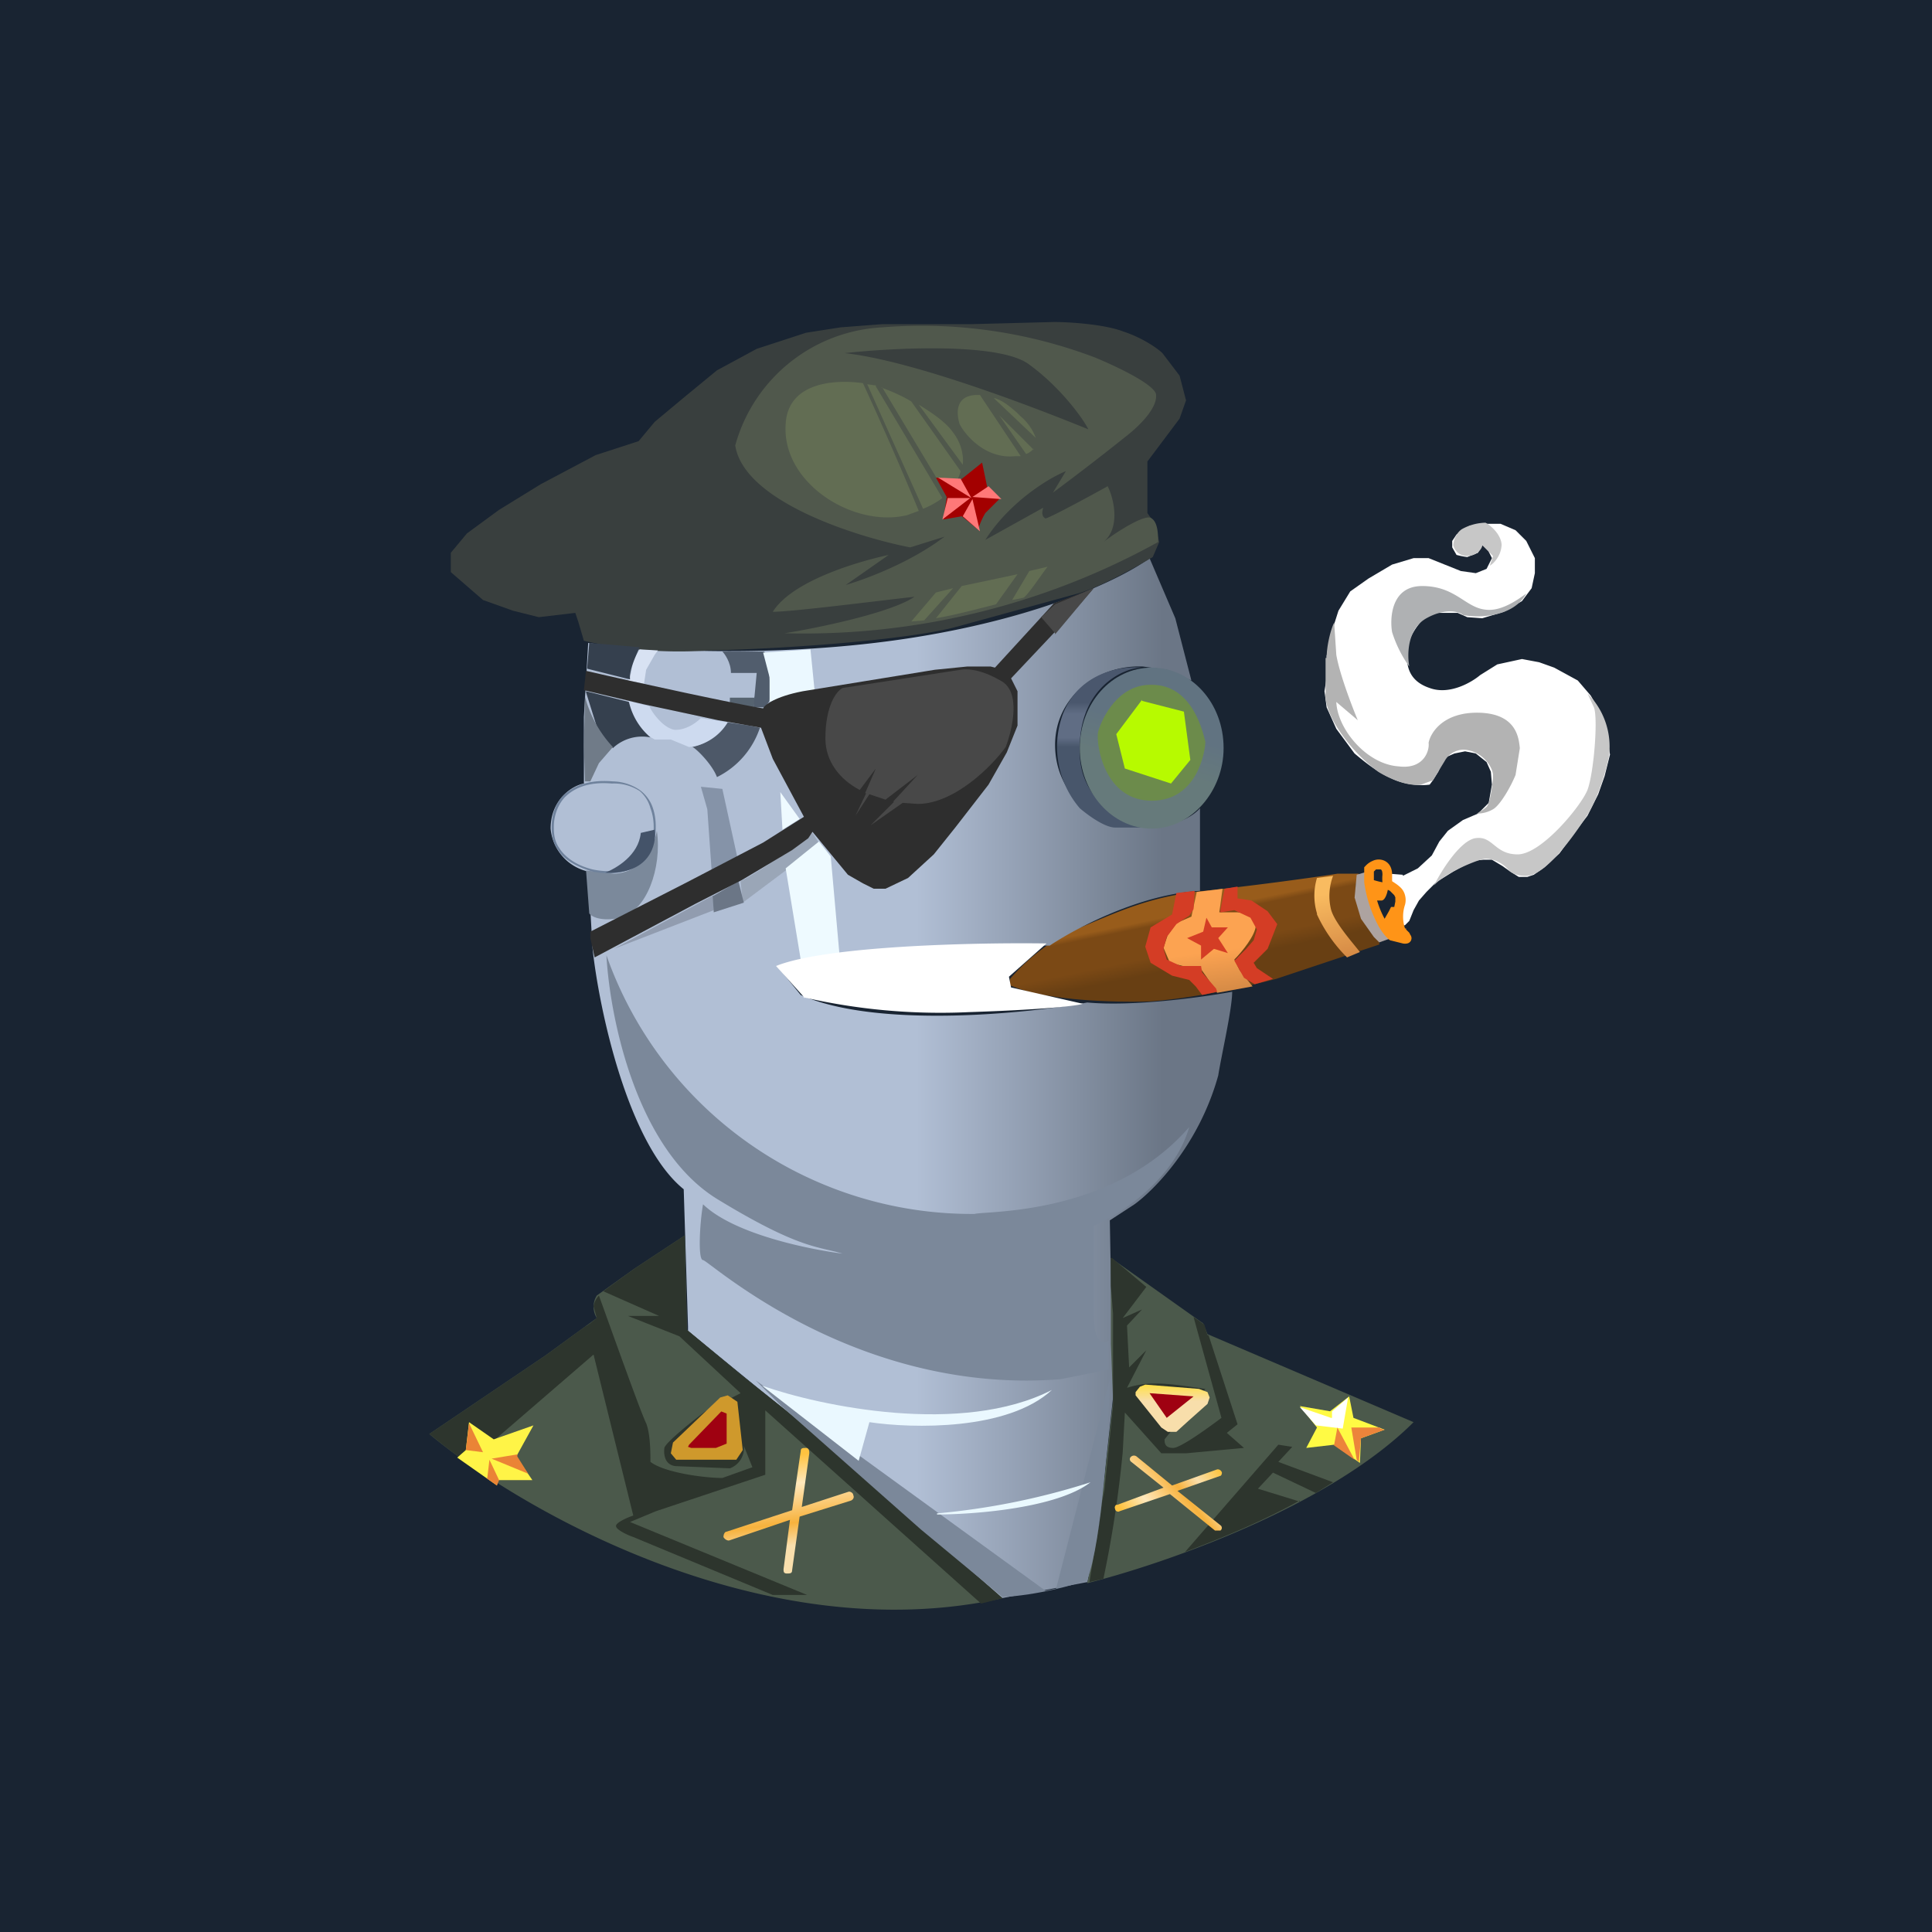 <!-- by TradingView --><svg width="18" height="18" viewBox="0 0 18 18" xmlns="http://www.w3.org/2000/svg"><path fill="#192432" d="M0 0h18v18H0z"/><path d="M10.07 8.64c-.39.15-.64.46-.66.48v.06c.05.02.2.08.38.1.23.04.61.06.92.05.3-.02.76-.1 1.18-.21l.96-.32c0-.01.01-.03-.04-.08a.75.75 0 0 1-.18-.36.5.5 0 0 1 .03-.22h-.2c-.25.04-.85.12-1.24.16-.49.05-.77.18-1.15.34Z" fill="url(#axd5n0cxi)"/><path d="m11.4 8.28-.25.03-.05.23-.14.06-.08.11-.04.12.06.14.16.04.13.02.05.07.1.15.33-.06-.12-.15-.05-.1c.07-.07.2-.23.2-.32-.01-.08-.12-.12-.17-.12h-.17l.03-.22Z" fill="url(#bxd5n0cxi)"/><path d="m10.13 14.74-.8.15-.9-.79-1.2-1.03-.82-.67v-.04l-.04-1.28c-.52-.42-.79-1.68-.85-2.25l-.04-.71a.45.45 0 0 1-.35-.4c0-.27.2-.4.31-.42v-.62l.04-.69c.48.07 1.77.15 3.03-.05 1.26-.2 1.99-.58 2.2-.74l.24.56.15.58-.23-.1-.22-.03c-.43-.02-.82.29-.82.73s.35.66.42.7c.08.06.1.06.46.06.28 0 .43-.12.47-.17v.77c-.56.03-1.16.35-1.4.51h-.93A8.06 8.06 0 0 0 7.24 9l.22.27c.7.31 2.07.18 2.67.07.43.04 1.08-.05 1.35-.1 0 .16-.1.59-.13.78-.18.65-.6 1.07-.78 1.2l-.23.15.03 1.65-.12 1.1-.12.63Z" fill="url(#cxd5n0cxi)"/><path d="M4 13.36c.85.71 3.12 2.02 5.34 1.53l-1.88-1.64-.53-.42-.53-.44-.02-.88-.47.31-.35.25a.2.2 0 0 0 0 .21l-.48.35-1.08.73Zm6.35-1.64v.8l.02.53-.13 1.16-.11.54c.68-.17 2.24-.7 3.04-1.5l-1.92-.82-.04-.1-.86-.61Z" fill="#4B594B"/><path d="m4.36 13.63 1.17-1.01.37 1.5c-.06.02-.17.07-.16.1 0 .03.1.08.16.1l1.3.54h.32l-1.65-.68.24-.1 1.02-.34v-.6l2.01 1.8.2-.05-1.48-1.3-.55-.46-.38-.3-.53-.44-.02-.8v-.08l-.47.31-.29.21.52.23h-.29l.48.19.57.53-.33.17c-.12.09-.37.29-.38.34-.01.07.01.17.12.17l.49.02a.2.2 0 0 0 .13-.21l.08.2-.28.1c-.17 0-.54-.05-.67-.15 0-.08 0-.26-.04-.36-.05-.1-.31-.83-.44-1.19a.2.2 0 0 0-.05.1l.03.11-.05.04a.38.38 0 0 1-.06.04l-.37.27-1.08.73c.1.08.22.18.36.27Zm5.91.35.02-.1.08-.78v-.86l-.02-.26v-.26h.01l.32.27-.22.29.18-.08-.14.15.02.39.16-.16-.18.35a.85.85 0 0 1 .28-.04c.15 0 .36.04.45.05l-.38.47c0 .03 0 .08.08.08.07 0 .33-.19.45-.28l-.26-.94.1.07.03.1h.01l.27.83-.1.08.16.14-.54.05h-.23l-.34-.38-.02.37a10.6 10.6 0 0 1-.18 1.18l-.13.03.05-.31.04-.22.03-.23Zm1.84 0c-.36.2-.73.35-1.07.48l.87-1 .13.02-.13.14.51.19-.16.1-.4-.19-.14.15.39.12Z" fill="#2D352D"/><path d="M6.6 6.06a4 4 0 0 1-1.16-.09l-.05-.17-.03-.09-.34.04-.24-.06-.28-.1-.3-.26v-.18l.15-.18.3-.22.39-.24.51-.27.4-.13.15-.18.3-.25.28-.23.37-.2.46-.15.32-.05.39-.03h.83L9.82 3c.14 0 .47.02.65.09.18.06.32.16.36.2l.16.21.06.23-.06.17-.3.4v.48l.07.1.04.17-.06.14c-.15.09-.49.28-.7.34l-1.13.31c-.4.11-1.45.2-2.3.22Z" fill="#393F3E"/><path d="m10.82 13.3-.24-.3v-.03l.04-.05.05-.02.5.04.08.03.02.05-.02.06-.18.16-.11.1h-.08l-.06-.04Z" fill="url(#dxd5n0cxi)"/><path d="m6.71 13.02-.44.42-.02.1.05.06h.56l.06-.09-.05-.45-.09-.06-.07.02Z" fill="#CF992C"/><path d="m6.72 13.15-.3.31-.01.02.03.01h.23l.1-.04v-.28l-.05-.02Z" fill="#9F0111"/><path d="M7.54 13.53c0-.02-.01-.04-.03-.04-.03 0-.05 0-.05.03l-.08.55-.61.2c-.02 0-.03.03-.03.05.01.02.04.04.06.03l.56-.19-.06.46c0 .02 0 .04.03.04s.05 0 .05-.03l.07-.5.48-.15c.02-.01.03-.03.02-.05 0-.02-.03-.04-.05-.03l-.43.14.07-.5Z" fill="url(#exd5n0cxi)"/><path d="M10.4 14.02a.03.03 0 0 0-.01.04c0 .02.03.03.04.02l.47-.16.42.34h.05a.03.03 0 0 0 0-.05l-.4-.32.4-.14c.01 0 .02-.03.01-.04a.04.04 0 0 0-.04-.02l-.42.15-.33-.27a.04.04 0 0 0-.05 0 .03.03 0 0 0 0 .05l.3.24-.43.16Z" fill="url(#fxd5n0cxi)"/><path d="m11.12 13.01-.41-.03.16.23.25-.2Z" fill="#9F0111"/><path d="M9.09 11.31A3.61 3.61 0 0 1 5.65 8.9c.03.56.27 1.8 1.03 2.27.77.47.94.44 1.17.51-.31-.04-1.01-.18-1.3-.46-.03.17-.05.52 0 .52S7.96 13 9.88 12.85l.45-.09v-.27c-.04.03-.14.04-.14-.24v-.83c.24-.1.75-.43.89-.92-.72.83-1.9.78-2 .81Z" fill="#7B889A"/><path d="m9.74 14.82-2.7-1.96.24.24 1.3 1.15.76.63c.33-.02.66-.11.79-.16.14-.38.2-1.4.21-1.87l-.5 1.95-.1.02Z" fill="#7B889A"/><path d="M8.73 14.1a6.65 6.65 0 0 0 1.43-.29c-.31.24-1.08.3-1.43.3Z" fill="#EAF9FF"/><path d="M9.8 12.95c-.84.43-2.16.15-2.7-.04l.9.7.1-.36c.4.06 1.29.08 1.7-.3Z" fill="#EAF8FF"/><path d="M5.79 8.55c-.19.04-.28-.01-.3-.04l-.03-.4.26.03c.28-.01.38-.28.4-.4.05.35-.1.75-.33.8Z" fill="#7B899B"/><path fill-rule="evenodd" d="M5.26 7.43c-.08.09-.1.2-.1.27 0 .05 0 .13.05.2.05.08.15.16.31.2.33.07.5-.1.54-.2.03-.09.05-.24 0-.37a.32.32 0 0 0-.1-.16.44.44 0 0 0-.26-.07c-.23-.02-.36.05-.44.13Zm.45-.15c-.24-.02-.38.05-.47.14-.08.09-.1.2-.1.28 0 .05 0 .14.06.22.05.08.15.15.32.2.34.07.5-.1.55-.2.04-.1.06-.26.01-.4a.34.34 0 0 0-.12-.16.46.46 0 0 0-.25-.08Z" fill="#6F829C"/><path d="m6.1 7.73-.13.03c-.02.21-.23.33-.33.37.41.02.48-.26.46-.4Z" fill="#445369"/><path d="m6.65 8.34-.93.5.93-.36v-.14Z" fill="#919CAF"/><path d="m6.92 8.41-.02-.2c.2-.1.53-.34.67-.45l.07.11-.72.54Z" fill="#9AA6B7"/><path d="m7.46 8.94-.14-.85.31-.25.11.14.08.9-.36.06ZM7.45 7.63l-.16.1-.02-.35.18.25Z" fill="#EEFAFF"/><path d="m6.73 7.35-.2-.02.06.21.04.57.24-.12-.14-.64Z" fill="#8593A8"/><path d="m6.65 8.5-.01-.15.24-.14.05.2-.28.09Z" fill="#6B7686"/><path d="M7.04 6.5H6.8v.05l.21.04c.02 0 .02-.06.02-.1Z" fill="#566370"/><path d="M6.77 6.73a.49.49 0 0 1-.32.23c.02 0 .18.15.23.28a.79.79 0 0 0 .4-.46l-.1-.02-.2-.03Z" fill="#4D5868"/><path d="M6.81 6.27c0-.1-.06-.18-.08-.2h.39c.05.07.06.34.05.46l-.04.06h-.11l.03-.32H6.8Z" fill="#515D6D"/><path d="m6 6.37-.15-.03.03-.07.02-.12.06-.1.17.01-.03.04-.08.14-.02.13Z" fill="#D8E2F3"/><path d="M6.04 6.85c-.1-.07-.17-.24-.19-.32l.2.05c.03.07.14.21.24.22.11 0 .2-.07.24-.11l.25.04a.48.48 0 0 1-.36.23l-.17-.07H6.1l-.07-.04Z" fill="#CDDAEF"/><path d="m7.55 6.05-.44.03.06.23v.23l.2-.07.22-.03-.04-.4Z" fill="#EBF8FF"/><path d="M8.28 5.17c-.28.06-.9.24-1.08.53.18 0 .96-.1 1.32-.14-.22.15-.9.29-1.21.34a6.82 6.82 0 0 0 3.48-.85c0-.06 0-.18-.06-.22-.05-.05-.32.12-.45.22.16-.13.1-.4.04-.52-.18.1-.55.3-.58.3-.04-.02-.03-.07-.02-.1l-.54.3c.23-.36.6-.58.75-.64l-.12.2a24.44 24.44 0 0 0 .7-.54c.1-.08.28-.25.26-.38-.03-.1-.4-.27-.57-.34a4.55 4.55 0 0 0-1.98-.28 1.5 1.5 0 0 0-1.37 1.1c.08.52 1.12.85 1.63.95L8.8 5c-.33.25-.75.4-.92.45l.4-.28Zm-.41-1.88c.45-.05 1.43-.1 1.71.1s.5.49.56.61c-.49-.2-1.63-.64-2.27-.71Z" fill="#50584C"/><path d="M8.88 4.03c.07.09.1.2.09.3l-.41-.56c.13.08.26.17.32.26Zm-.67-.42c.08.03.18.07.28.13l.46.65a.48.48 0 0 1-.13.22l-.6-1Zm-.05-.01.62 1.04a.74.74 0 0 1-.18.1l-.52-1.16.07.01h.01Zm.29 1.2.11-.04a33.7 33.7 0 0 0-.52-1.19c-.28-.04-.7 0-.72.38-.04.55.63.97 1.13.85Zm.64-1.12h.04l.38.57h-.05c-.28.03-.47-.2-.52-.3-.03-.1-.04-.26.15-.27Zm.54.5a.16.16 0 0 1-.07.05l-.25-.36.32.32Zm-.37-.47.39.37a.47.47 0 0 0-.14-.2l-.04-.04c-.05-.04-.11-.1-.2-.13Zm-.3 1.75.52-.11-.2.28c-.16.04-.38.1-.56.13l.24-.3Zm.63-.14-.16.27.1-.02c.03 0 .16-.2.23-.29l-.17.04Zm-.71.16-.27.3-.12.01.23-.27.16-.04Z" fill="#626D53"/><path d="m9.15 4.31-.2.16-.23-.02.1.18-.03.21.17-.03.15.12.01-.02a.72.72 0 0 1 .06-.13l.13-.13-.11-.1-.05-.24Z" fill="#A30000"/><path d="m8.74 4.45.21.01.1.18-.31-.19Zm.59.2-.12-.12-.15.1.27.02Zm-.55.19.05-.2h.21l-.26.2Zm.28-.19.07.3-.16-.14.09-.16Z" fill="#FF7878"/><path d="m12.4 13.15-.29-.05.16.2-.1.19.26-.03.24.17.01-.23.22-.08-.29-.11-.04-.2-.18.14Z" fill="#FFFA44"/><path d="m12.4 13.21-.29-.1.15.17.25.03.05-.29-.15.13v.06Z" fill="#fff"/><path d="m12.43 13.46.03-.16.16.3-.2-.14ZM12.86 13.3h-.27l.05.3.02.02.02-.22.22-.08-.04-.01Z" fill="#EC843B"/><path d="m4.63 13.84-.37-.26.08-.07.03-.26.23.16.37-.13-.16.29.15.22h-.33v.05Z" fill="#FFF447"/><path d="m4.5 13.53-.16-.02.03-.25.13.27Zm.32.02-.24.04.34.14-.1-.16v-.02Zm-.28.22.02-.17.09.19-.02.05-.1-.07Z" fill="#EA8436"/><path d="m5.49 5.99.47.04c-.03.07-.1.21-.09.3l-.4-.1.02-.24Zm-.03.46.1.32c.06.1.12.17.15.2a.4.4 0 0 1 .35-.1.61.61 0 0 1-.2-.33l-.4-.1Z" fill="#35404E"/><path d="M5.71 6.96a1.1 1.1 0 0 1-.26-.47l-.01.46.01.33h.05l.08-.17.13-.15Z" fill="#707B88"/><path d="M7.11 6.6c-.2-.03-1.18-.24-1.65-.35l-.02.18.55.13.7.15.4.07.11.29.29.54-.38.24-.71.37-.9.46v.06l.04.18.94-.5.43-.22.47-.28.15-.11.04-.06.33.4.14.08.1.05h.11l.21-.1.24-.22.2-.25.31-.4.17-.3.1-.25v-.32l-.06-.12.5-.53.27-.31-.37.14-.55.6-.04-.01h-.22l-.3.03-1.23.2c-.26.05-.36.13-.37.16Z" fill="#2E2E2E"/><path d="M7.69 6.88c0-.3.1-.44.16-.47l1.1-.17c.05-.01.18-.01.37.1.2.1.11.46.05.62-.13.18-.48.53-.82.53l-.14-.01-.3.21.22-.22h-.01l.23-.25-.3.23-.15-.05-.13.2.1-.21h-.01l.1-.23-.15.2c-.19-.1-.32-.27-.32-.48ZM9.83 5.9l-.13-.15.13-.12.36-.15-.36.43Z" fill="#484848"/><path d="m11.37 8.48.04-.2.12-.02v.11l.13.02.15.1.09.12-.09.23-.13.13.03.05.15.1-.17.05-.1-.06-.09-.16a.3.3 0 0 0 .04-.04l.07-.07.07-.08.03-.1-.06-.11-.15-.07-.13.02v-.02Zm-.45.04.04-.2.17-.02-.01.17-.04.06-.12.08-.09.12-.03.11.03.1L11 9h.19l.01.06.13.15.01.03-.14.03-.06-.08-.06-.06-.16-.04-.2-.12-.05-.15.05-.18.2-.12Zm.32.03.05.09h.15l-.09.1.09.14-.13-.04-.12.1v-.13l-.13-.07.15-.06.03-.13Z" fill="#D43D25"/><path d="M12.27 8.51a.57.57 0 0 1 0-.33l.15-.02a.53.53 0 0 0-.02.31c.03.12.2.31.27.4l-.12.05a1.38 1.38 0 0 1-.28-.4Z" fill="url(#gxd5n0cxi)"/><path d="m12.62 8.37.02-.22.1-.03v.21l.07.2.18.2-.14.05-.05-.05-.12-.17-.06-.2Z" fill="#ADA3A0"/><path d="m13.07 8.15-.13-.01c0 .01 0 .06.04.1.03.03.05.09.05.11l-.01.2c.02.03.06.08.07.07l.04-.04.04-.1.05-.09.07-.08.09-.09.16-.1.18-.1.1-.01h.08l.1.06.07.05.08.05h.08l.06-.02.1-.07.14-.13.13-.18.13-.17.1-.2.06-.17.05-.2-.03-.18-.05-.2-.1-.17-.12-.14-.22-.12-.14-.05-.16-.03-.23.05-.16.1c-.07.06-.28.19-.47.12-.24-.08-.22-.28-.2-.4.02-.1.1-.2.13-.23l.1-.07h.23l.09.04.14.01.2-.06.17-.1.09-.12.03-.14V5.2l-.08-.16-.1-.1-.14-.06h-.16l-.13.02-.12.08-.04.06v.06l.04.07a.8.8 0 0 0 .1.02l.1-.04.04-.07.04.02.05.1-.05.1-.1.04-.14-.02-.3-.12h-.14l-.2.06-.22.13-.17.12-.11.18-.07.22-.04.2v.2l-.02.13.02.15.09.2.17.23c.06.05.2.17.34.23.14.07.3.07.36.06l.03-.04.05-.08.06-.13.09-.04.1-.02.1.02.1.08.04.09.01.12-.03.17-.1.1-.14.06-.14.1-.08.1-.07.13-.13.12-.14.07Z" fill="#fff"/><path d="M12.36 6.13c0-.12.04-.27.07-.33l.02.3c.03.18.15.49.2.61l-.2-.17c.01.25.28.58.58.6.23.03.29-.14.28-.22.02-.1.14-.28.45-.28.38 0 .39.25.4.33l-.04.25c-.04.1-.14.28-.21.32a.3.3 0 0 1-.15.04c.03-.02.1-.06.1-.08.02-.02.05-.2.05-.28 0-.06-.08-.2-.23-.23a.2.2 0 0 0-.22.1l-.11.18-.11.04c-.14.02-.32-.07-.4-.12a1.53 1.53 0 0 1-.34-.35c-.13-.18-.16-.33-.15-.38v-.33Z" fill="#B3B3B3"/><path d="M13.67 5.18a.13.13 0 0 1-.13-.1c0-.03.02-.11.08-.15a.47.47 0 0 1 .22-.06c.04.02.14.1.15.2 0 .1-.07.18-.11.2l.03-.09-.1-.1c0 .03-.05.1-.14.1Z" fill="#C7C7C7"/><path d="M13.84 5.68c.15.02.31-.1.38-.15-.12.22-.44.23-.59.2-.03-.03-.16-.07-.34.03-.18.1-.18.34-.16.45a1.13 1.13 0 0 1-.16-.32c-.02-.11-.02-.43.28-.43.31 0 .4.2.59.22Z" fill="#AFB1B3"/><path d="M13.74 7.81c-.14.03-.31.3-.38.44.1-.12.43-.25.48-.25.06 0 .15.03.21.1.05.06.14.06.17.06.18 0 .45-.38.57-.57.04-.06.14-.26.2-.54a.7.7 0 0 0-.2-.59l.06.13c.04.1 0 .61-.06.77-.06.15-.43.6-.65.6-.22 0-.23-.18-.4-.15Z" fill="#C7C7C7"/><path d="M7.5 9.3 7.23 9c.47-.19 1.88-.22 2.52-.21l-.35.31.02.1.66.15c.05 0-.14.05-1.06.08a5.7 5.7 0 0 1-1.54-.14Z" fill="#fff"/><path d="M9.9 6.66c.15-.4.56-.46.74-.44-.18 0-.6.2-.58.79 0 .46.42.66.62.7h-.29c-.1 0-.26-.12-.33-.18a.88.88 0 0 1-.16-.87Z" fill="url(#hxd5n0cxi)"/><path d="M11.4 6.97c0 .4-.3.75-.67.75-.37 0-.67-.34-.67-.75 0-.42.3-.75.67-.75.37 0 .67.33.67.75Z" fill="url(#ixd5n0cxi)"/><path d="M10.72 6.38c-.3 0-.45.3-.49.44-.02.12.06.64.5.64.43 0 .5-.47.5-.55-.02-.07-.11-.53-.5-.53Z" fill="#6C8B4B"/><path d="m10.64 6.52-.24.32.08.32.43.14.18-.22-.06-.45-.39-.1Z" fill="#B7FA00"/><path d="M12.8 8.2v-.08l.02-.02h.04c.01 0 .02.01.02.05a.35.35 0 0 0 0 .07.69.69 0 0 1-.08-.02Zm.1.36a.91.91 0 0 1-.07-.17h.04c.03 0 .05-.05.06-.1l.02.01.04.04.01.02v.04l-.01.05h-.03l-.02.04-.04.07Zm.02.04a.29.29 0 0 0 .1.08.43.43 0 0 1-.04-.11.88.88 0 0 1-.06.03Zm-.02-.58a.13.13 0 0 0-.11 0 .19.19 0 0 0-.07.05l-.01.01v.14a1.2 1.2 0 0 0 .14.42c.03.05.07.1.1.12l.12.03a.1.1 0 0 0 .04 0 .05.05 0 0 0 .03-.08l-.01-.02-.03-.03v-.01h-.01a.35.35 0 0 1 0-.22.17.17 0 0 0 0-.09.15.15 0 0 0-.04-.07.33.33 0 0 0-.05-.04l-.03-.02V8.15c0-.04-.01-.1-.07-.13Z" fill="#FF9417"/><defs><linearGradient id="axd5n0cxi" x1="10.76" y1="8.38" x2="10.95" y2="9.31" gradientUnits="userSpaceOnUse"><stop offset=".19" stop-color="#985C1B"/><stop offset=".25" stop-color="#7B4915"/><stop offset=".55" stop-color="#7B4915"/><stop offset=".71" stop-color="#683F13"/></linearGradient><linearGradient id="bxd5n0cxi" x1="11.13" y1="8.36" x2="11.25" y2="9.25" gradientUnits="userSpaceOnUse"><stop offset=".58" stop-color="#FCA351"/><stop offset="1" stop-color="#D68B46"/></linearGradient><linearGradient id="cxd5n0cxi" x1="5.84" y1="8.32" x2="10.93" y2="8.32" gradientUnits="userSpaceOnUse"><stop offset=".53" stop-color="#B1BFD5"/><stop offset=".98" stop-color="#6B7686"/></linearGradient><linearGradient id="dxd5n0cxi" x1="10.92" y1="12.9" x2="10.92" y2="13.33" gradientUnits="userSpaceOnUse"><stop stop-color="#FFDF47"/><stop offset=".36" stop-color="#F8DEAB"/></linearGradient><linearGradient id="exd5n0cxi" x1="7.2" y1="13.58" x2="7.33" y2="14.67" gradientUnits="userSpaceOnUse"><stop stop-color="#FFC340"/><stop offset=".24" stop-color="#FFE8BC"/><stop offset=".57" stop-color="#F7B23D"/><stop offset=".76" stop-color="#F9DFAD"/></linearGradient><linearGradient id="fxd5n0cxi" x1="10.59" y1="14.24" x2="11.34" y2="13.65" gradientUnits="userSpaceOnUse"><stop stop-color="#FFC340"/><stop offset=".24" stop-color="#FFE8BC"/><stop offset=".57" stop-color="#F7B23D"/><stop offset=".76" stop-color="#F9DFAD"/><stop offset="1" stop-color="#FDC33A"/></linearGradient><linearGradient id="gxd5n0cxi" x1="12.27" y1="8.21" x2="12.43" y2="8.93" gradientUnits="userSpaceOnUse"><stop offset=".18" stop-color="#F9BB60"/><stop offset="1" stop-color="#D68B46"/></linearGradient><linearGradient id="hxd5n0cxi" x1="10.27" y1="6.22" x2="10.27" y2="7.7" gradientUnits="userSpaceOnUse"><stop offset=".22" stop-color="#4A576D"/><stop offset=".29" stop-color="#606D84"/><stop offset=".44" stop-color="#606D84"/><stop offset=".5" stop-color="#48566B"/></linearGradient><linearGradient id="ixd5n0cxi" x1="10.73" y1="6.22" x2="10.32" y2="7.6" gradientUnits="userSpaceOnUse"><stop offset=".36" stop-color="#617381"/><stop offset=".62" stop-color="#667A7B"/></linearGradient></defs></svg>